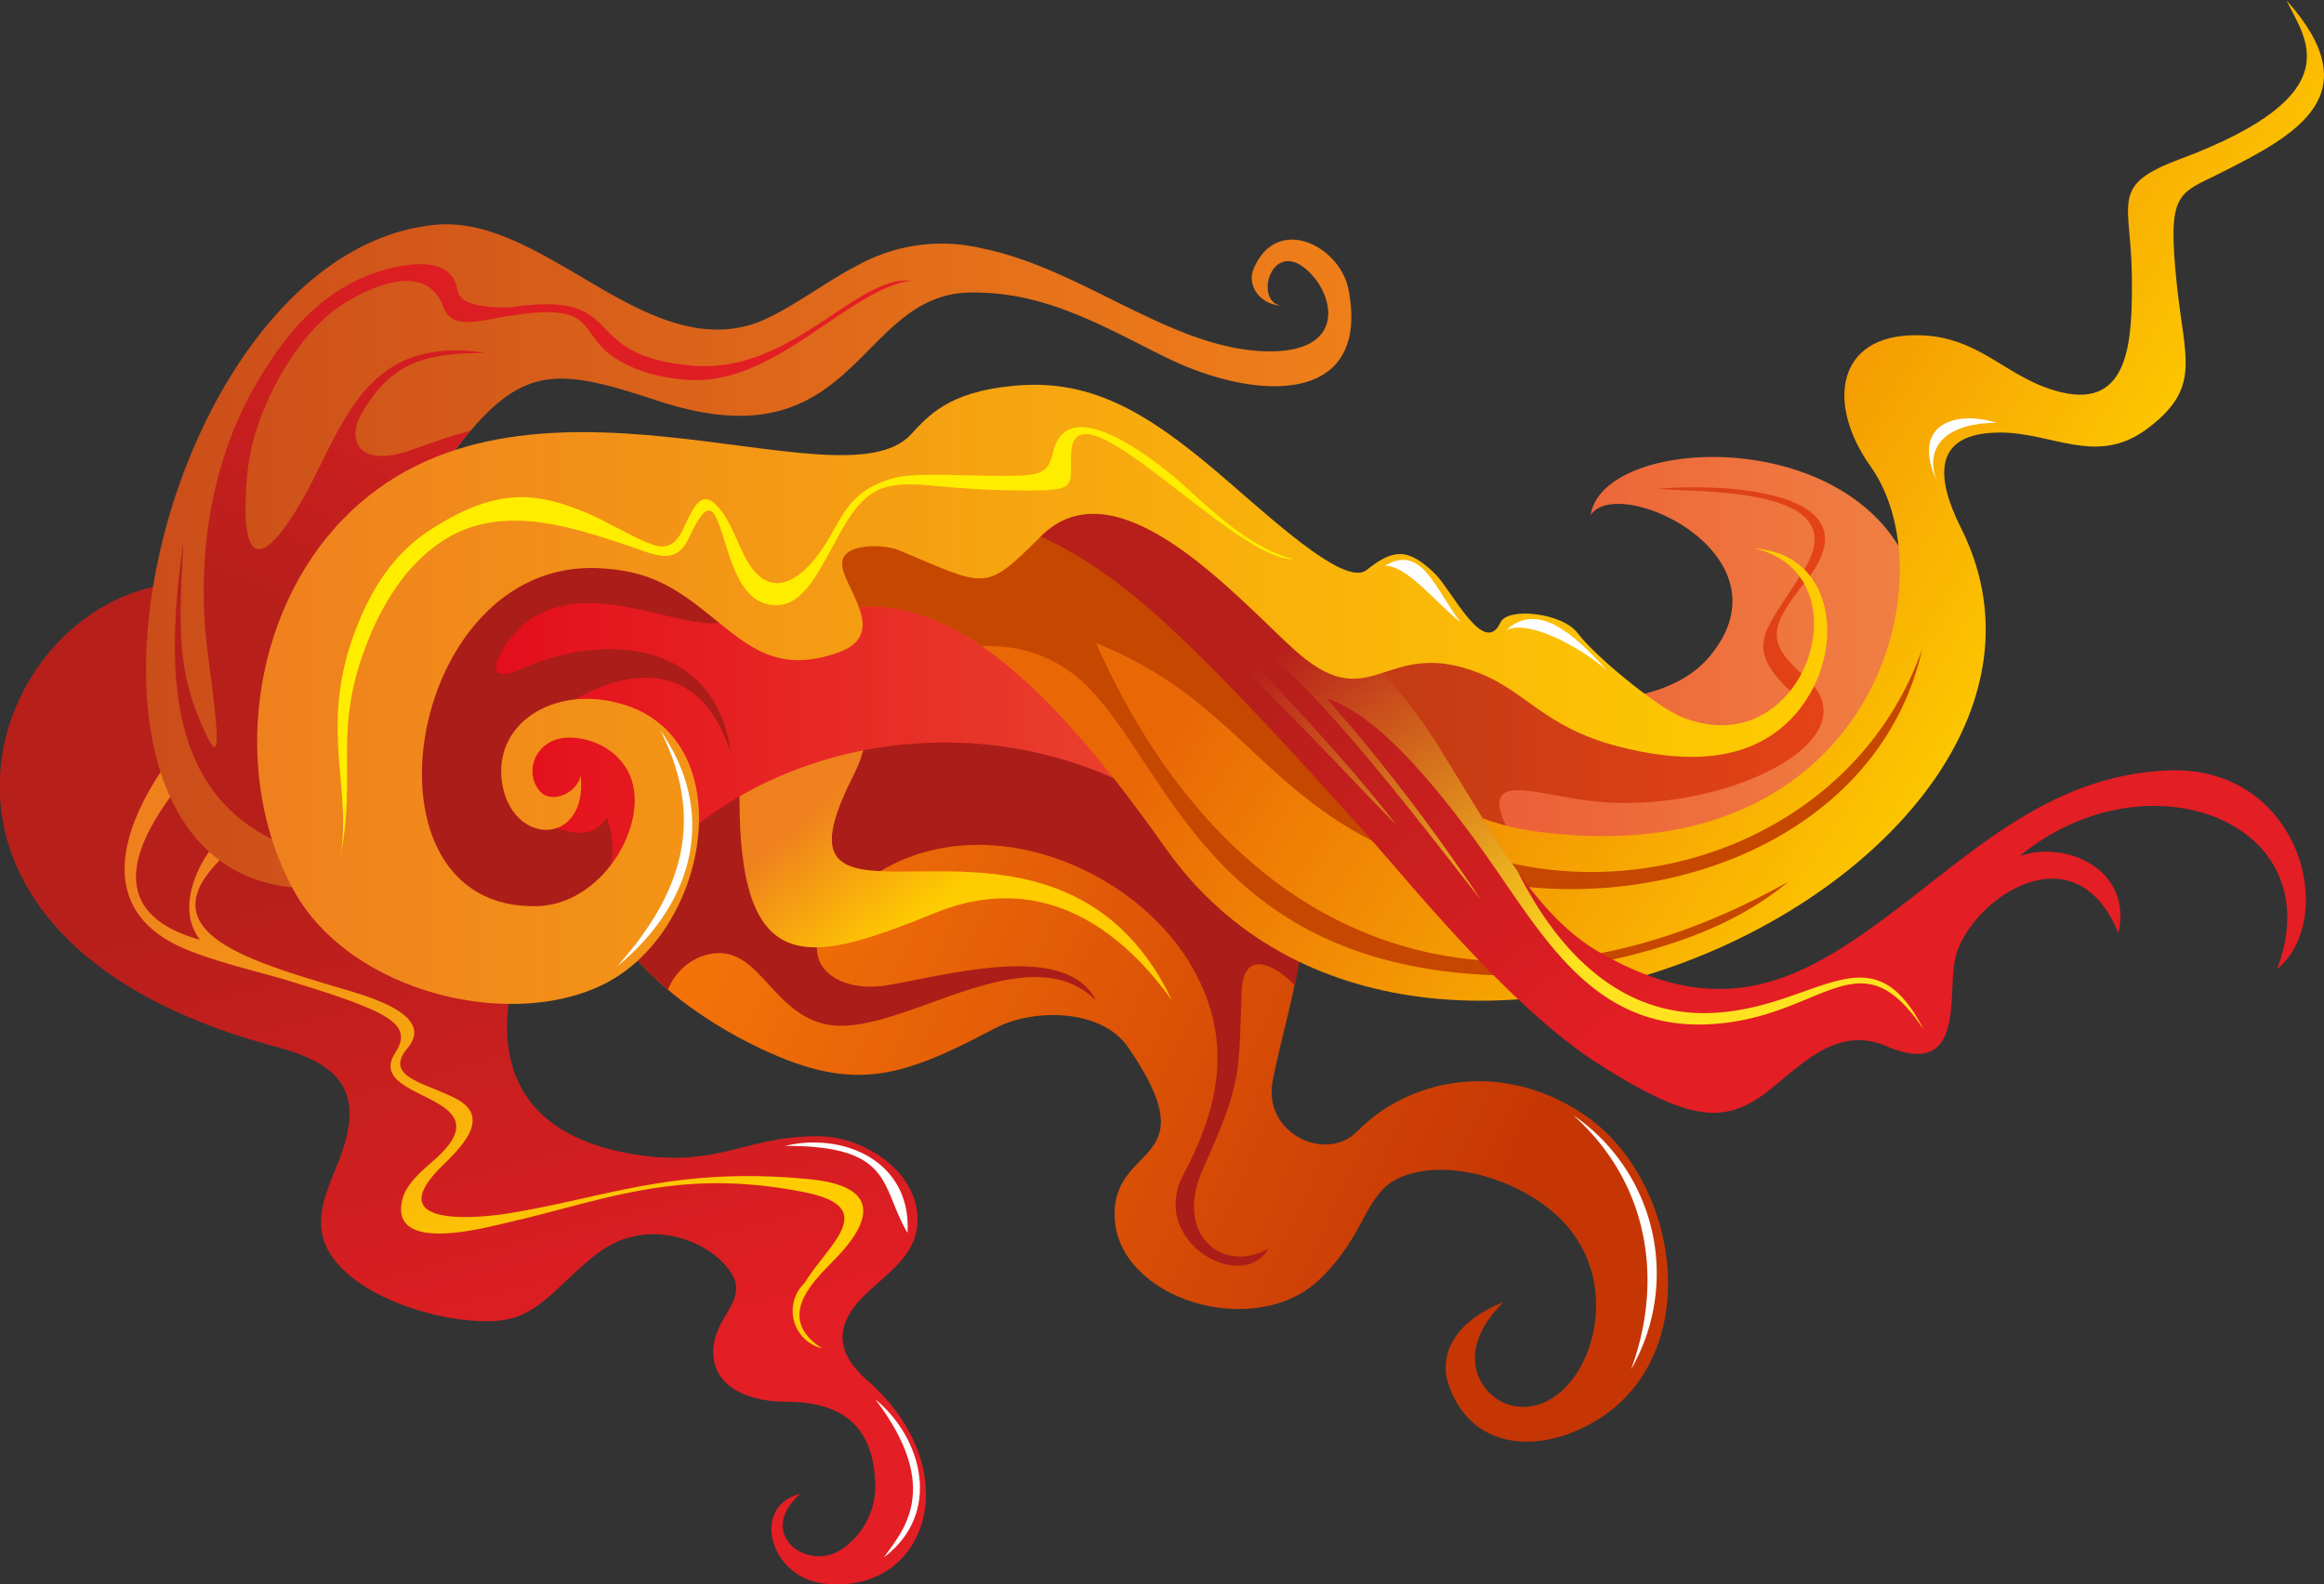 <svg xmlns="http://www.w3.org/2000/svg" xmlns:xlink="http://www.w3.org/1999/xlink" viewBox="0 0 293.95 200.41"><rect x="0" y="0" width="293.95" height="200.41" fill="#333333" stroke="none"/><defs><style>.cls-1,.cls-10,.cls-11,.cls-12,.cls-13,.cls-14,.cls-15,.cls-16,.cls-2,.cls-3,.cls-4,.cls-5,.cls-6,.cls-7,.cls-8,.cls-9{fill-rule:evenodd;}.cls-1{fill:url(#linear-gradient);}.cls-2{fill:url(#linear-gradient-2);}.cls-3{fill:url(#linear-gradient-3);}.cls-4{fill:url(#linear-gradient-4);}.cls-5{fill:url(#linear-gradient-5);}.cls-6{fill:#ab1d18;}.cls-7{fill:url(#linear-gradient-6);}.cls-8{fill:url(#linear-gradient-7);}.cls-9{fill:url(#linear-gradient-8);}.cls-10{fill:url(#linear-gradient-9);}.cls-11{fill:#c64700;}.cls-12{fill:url(#linear-gradient-10);}.cls-13{fill:url(#linear-gradient-11);}.cls-14{fill:url(#linear-gradient-12);}.cls-15{fill:#ffed00;}.cls-16{fill:#fefefe;}</style><linearGradient id="linear-gradient" x1="52.52" y1="107.32" x2="71.16" y2="177.12" gradientUnits="userSpaceOnUse"><stop offset="0" stop-color="#b71f1b"/><stop offset="1" stop-color="#e31e24"/></linearGradient><linearGradient id="linear-gradient-2" x1="48.88" y1="98.83" x2="73.37" y2="159.13" gradientUnits="userSpaceOnUse"><stop offset="0" stop-color="#ef801e"/><stop offset="1" stop-color="#fecc00"/></linearGradient><linearGradient id="linear-gradient-3" x1="18.45" y1="70.37" x2="170.79" y2="70.37" gradientUnits="userSpaceOnUse"><stop offset="0" stop-color="#cb4d1a"/><stop offset="1" stop-color="#ef7f1a"/></linearGradient><linearGradient id="linear-gradient-4" x1="52.67" y1="85.88" x2="76.71" y2="35.85" xlink:href="#linear-gradient"/><linearGradient id="linear-gradient-5" x1="192.3" y1="148.53" x2="97.57" y2="104.88" gradientUnits="userSpaceOnUse"><stop offset="0" stop-color="#c63605"/><stop offset="1" stop-color="#f47208"/></linearGradient><linearGradient id="linear-gradient-6" x1="104.87" y1="100.41" x2="117.7" y2="115.26" xlink:href="#linear-gradient-2"/><linearGradient id="linear-gradient-7" x1="48.86" y1="89.64" x2="243.1" y2="89.64" gradientUnits="userSpaceOnUse"><stop offset="0" stop-color="#e30519"/><stop offset="1" stop-color="#f08143"/></linearGradient><linearGradient id="linear-gradient-8" x1="164.79" y1="85.62" x2="230.83" y2="85.62" gradientUnits="userSpaceOnUse"><stop offset="0" stop-color="#bd3a13"/><stop offset="1" stop-color="#e54217"/></linearGradient><linearGradient id="linear-gradient-9" x1="184.97" y1="34.03" x2="261.35" y2="83.37" gradientUnits="userSpaceOnUse"><stop offset="0" stop-color="#ea6706"/><stop offset="1" stop-color="#fecc00"/></linearGradient><linearGradient id="linear-gradient-10" x1="190.98" y1="65.05" x2="228.99" y2="115.12" xlink:href="#linear-gradient"/><linearGradient id="linear-gradient-11" x1="170.24" y1="76.83" x2="199.11" y2="121.78" gradientUnits="userSpaceOnUse"><stop offset="0" stop-color="#b71f1b"/><stop offset="1" stop-color="#ffe21f"/></linearGradient><linearGradient id="linear-gradient-12" x1="32.57" y1="87.84" x2="231.13" y2="87.84" xlink:href="#linear-gradient-2"/></defs><title>fire_god_dungeon</title><g id="Layer_2" data-name="Layer 2"><g id="Layer_1-2" data-name="Layer 1"><path class="cls-1" d="M71.68,109.22c-1.53.59-20.43,31.75,8.15,36.72,11,1.92,14.43-2.29,23.67-2.22,6.38,0,13.78,5.39,12.38,12.13-.69,3.34-3.94,5.49-6.4,7.86-3.94,3.8-3.87,7.29.17,10.84,13.06,11.46,7.57,27.35-5.51,25.74-6.79-.83-9.23-9.77-2.91-11.35-5.77,5.16,1,9.88,5.16,7.06a9.55,9.55,0,0,0,4.29-8.7c-.4-8.44-6-10-11.45-10-5.08-.08-8.76-2.12-9-5.84-.31-5.49,5.77-7.11,1.13-11.84-3.16-3.2-9.91-5.33-15.46-1.31-4.72,3.42-7.39,7.95-12.17,8.65-6.8,1-20.7-3-22.85-10.33-1-3.63,1-7.12,2.22-10.45,3-8.26-.2-11.64-8.28-13.8-57.25-15.28-32.69-64.71-6-58C40,77.21,67.18,111,71.68,109.22Z"/><path class="cls-2" d="M23.27,93.65c-7.77,9.55-11.79,20.85-.55,26.07,3.71,1.72,9.26,3,13.32,4.19,13.13,4,16.35,5.55,13.94,9.28-4,6.16,14.26,5.07,5.15,13.35-1.41,1.27-3.65,3-4.21,5.07-1.87,7.13,10.51,3.66,13.68,2.93,12.24-2.83,21.29-6.85,37.05-3.76,9.78,1.92,3.19,6.5.1,11.52a4.88,4.88,0,0,0,2.22,8.25c-6.34-4.13-.48-9,1.92-11.57,4.54-4.78,5.27-8.95-3.46-9.82-17.23-1.7-26.2,2.46-38.36,4.35-4.34.67-15.93,1.58-8.1-6.08,2.52-2.46,6.17-6.14,1.71-8.46-4-2.08-9.22-2.73-6.11-6.43,3.7-4.42-6-6.78-9.51-7.84-12.5-3.77-26.66-8-9.16-20,.12-1.1-2-1.23-4.81,1.17-2.39,2.06-6.19,8.57-2.8,13-18.76-5.24,1.05-22.89.8-24l-.19-.36C25.58,94.13,23.63,93.2,23.27,93.65Z"/><path class="cls-3" d="M43.08,112.12C1,117.49,18.17,32.12,55,28.44c6.46-.64,12.69,3.16,19,6.86,6.76,4,13.56,7.84,20.73,5.84,4.1-1.14,9.47-5.42,13.73-7.57a22,22,0,0,1,15.86-2.13c12.72,2.58,24.17,13,36.33,13,9.16,0,8.25-6.41,5.31-9.64-5.08-5.6-7.73,3.88-3.56,3.88-3,0-4.74-2.56-3.83-4.69,2.93-6.93,10.9-2.94,12,2.65,2.81,14.71-11.73,14.22-23.25,8.49C139.74,41.4,132.44,37,123.26,37c-15-.32-14.47,22.11-40,13.71-14.53-4.77-18.35-5-29.38,11.44C44.26,76.43,36.46,98.79,43.08,112.12Z"/><path class="cls-4" d="M38.82,107.87c-17-5.09-18.29-20.78-15.63-39.24-.35,8.37-1.16,15,2.17,22.68,2.26,5.24,2.76,5,1-8-1.88-13.83.89-26.08,6.19-35C35.85,42.68,39.69,38,45.42,35.32c3.3-1.55,11.53-3.92,12.42,1.26.2,1.16,1.09,2.32,6.56,2.32C80,36.54,72.48,45,87.72,46.26c12.4,1,20.67-11.52,27.54-10.75-7.89,1-17.13,13.21-28.07,12.55a22.81,22.81,0,0,1-5.35-.92c-11-3.49-3.43-9.66-18.5-7-3.14.55-6.25,1.43-7.23-1.24-2-5.6-8.47-3.07-12.56-.53-6.46,4-11.3,14-12.12,20.33a43.57,43.57,0,0,0-.37,6.23c.24,8.38,4.15,3.25,6.4-.38,5.68-9.11,7.72-22.48,24-19.9-7.61,0-12,1.13-15.74,7.7-1.87,3.31-.42,6.92,6.29,4.58,2.15-.75,4.79-1.75,7.49-2.43a85.24,85.24,0,0,0-5.69,7.7,86.81,86.81,0,0,0-9.73,19.6c-3.42,2.63-6.1,5.52-6.85,8.58-.11.45-.23.9-.34,1.35-1.13,4.59,1.82,11.16,1.64,15.86C38.54,108,38.5,107.75,38.82,107.87Z"/><path class="cls-5" d="M75.44,105.1c-3,11.54,9,21.64,19.67,27,12.47,6.19,18.43,4.49,30.67-2,5-2.64,13.56-2.49,16.9,2.35,10.43,15.15-2.11,11.92-1.69,21.58.44,10.3,17.73,15.66,25.95,7.77,6-5.78,5.6-10.95,10.25-12.91,5.25-2.21,13.43-.3,18.91,4.14,11.27,9.1,4.13,26.93-4.94,24.74-3.63-.88-7.73-6.41-1-13.06-5.78,2.25-8.23,6.31-7,10.23,2.43,7.46,9.41,8.77,15.77,6.22,17.32-6.94,14.4-31.66,1.2-40.33-10.62-7-22.24-4.12-28.43,2.25-4,4.08-12,.27-10.73-6.35,1.52-7.73,4.05-14.46,3.7-21.89-.25-5.21-8.73-6.41-13.16-12.89-7.17-7.62-11.19-15.59-22.68-16.43C105,83.72,78.28,93.92,75.44,105.1Z"/><path class="cls-6" d="M84.49,125.18A7.42,7.42,0,0,1,88.66,121c7.06-2.52,8.31,6.58,15.41,8.47,9.06,2.4,25.48-11.8,34.55-2.94-3.82-7.44-18.43-3.27-26.33-1.92-7,1.19-12.12-3.39-6.69-9.58C119,99.8,142.54,108,150.78,122.31c5.11,8.9,3.64,17.39-1.06,26.19-4.55,8.49,7.35,15.2,10.7,9.46-5.83,3.2-11.93-1.83-8.3-10,4.95-11.11,4.52-11.63,4.95-22.68.19-5,3.88-3.59,6.7-.64a39.62,39.62,0,0,0,.94-9.86c-.25-5.21-8.73-6.41-13.16-12.89-7.17-7.62-11.19-15.59-22.68-16.43-16.57-1.22-34.53,3.33-44.91,10h0c-2.18,4-5.94,6.31-8.92,12C74.44,114.17,78.72,120.33,84.49,125.18Z"/><path class="cls-7" d="M108.61,89.39c1.61,3.45.59,6.21-.84,9.06-12.72,25.27,25.51-3.26,40.45,28.05-10.52-14.53-21.77-14.32-29.8-11.08-15.09,6.09-24.44,9-24.87-12.74-.07-3.46.21-7,.27-10C94.88,92.72,108.58,89.32,108.61,89.39Z"/><path class="cls-8" d="M59.43,119.64c6.92,4.84,14.47-1.08,19.84-5.39,11.14-18,38.86-26.23,62-15.63,18.9,8.65,31.39,24.43,54.92,19.44a142.6,142.6,0,0,0,16.17-5c9.08-3.59,18.24-7.54,23.68-16.07,2.9-4.53,5.52-6.26,6.58-11.46,5.56-32.12-39.57-32.5-41.42-20.38,3.42-5.3,25.9,5.08,14.94,18-3,3.52-8.35,5.35-15.55,5.55-12.7-7.48-36-14.29-64.22-20.05-7.71-11-40.46-7.43-45.63,1.08C67.18,59,30.66,85.81,59.43,119.64Z"/><path class="cls-9" d="M201.81,101.38c16.1,1.64,35.63-7.76,26.52-15.76-4.89-4.29-4.72-6.13.06-12.08,9.49-11.82-11.28-12.4-18.74-11.72,5,.53,26.08-.49,18.09,10.91-4.56,7.47-7.88,9.14.18,16L219,94.49l-12.78-2.22L202,88.7c-.46,0-.92,0-1.39.06-6.94-4.09-17-8-29.38-11.6L164.79,84l17.53,23.61c4.46.89,6.71,1.16,11.17,2C184.5,96,192.94,100.47,201.81,101.38Z"/><path class="cls-6" d="M94.55,75.56c-2.23,9.13-18.21-4.63-28.19,3.34-2.5,2-6.51,8.4-.38,5.69,10.89-4.82,24.63-3.32,26.46,10.68-6-18.47-23.72-4.93-25.32-2.36-.38,1.63-3.2.94-1.74,4.16,1.36,3,.18,5.62,2.73,6.77,4.44,2,7,2.1,8.64-.39,3.86,10-8,20.07-21.8,9.18l-.34-.26a6.35,6.35,0,0,1-1.3-1.48c-.38-.69-.75-1.38-1.08-2C50,103.63,49.29,94.9,49.43,89.7c2-9.38,9.26-16.52,18-20,7.37-.75,16.25.92,21,4.25C91,75.73,94.4,76.22,94.55,75.56Z"/><path class="cls-10" d="M102.92,77.91l1.57-.45c14.34-4.09,27.82,8.41,42.92,29.8C179.77,153.08,269,108.36,248,66.71c-3-6-3.85-12,5-12,6.62,0,12.16,4.24,18.48-.4,7-5.18,4.87-8.75,3.88-18.09-1.28-12.08.08-11.61,5.5-14.34,9.71-4.88,19-9.9,8.35-21.84,2.1,4.58,8.75,11.78-13.49,20.09-9,3.36-6.15,5.29-6.07,14.9.06,7.76-.16,16.73-9,14.57-7-1.71-10.19-7.23-18.35-7.2C232.23,42.4,231,51.13,236.6,59c2.92,4.1,4.19,10.08,3.52,16.41-1.68,16-15.66,34.11-46.45,29.67-13.64-2-23.58-13.21-32-20.84-45.74-41.41-66.74-11.43-62-7.12C100.88,78.23,101.26,78.39,102.92,77.91Z"/><path class="cls-11" d="M124.21,81.76a17.3,17.3,0,0,1,14.12,5.91c10.3,11.23,16.36,36.61,55.74,35.72,8.52-1.77,22.19-3.55,32.09-11.84-38,21.26-70.62,7.84-87.52-30.2,17.66,7.06,20.87,19.16,38.28,26.58a62.71,62.71,0,0,0,6.69,2.39c23,6.84,53.8-2.73,59.54-28.29-8.4,24-36.69,34.12-59.3,24.88-10.11-4.13-18.35-11-26.5-23.85l-16-13.74a53.47,53.47,0,0,0-16.66-6.19l-15.12,1.16c-7.87,3-11.34,9.4-10.36,12.1L100.74,78a2.69,2.69,0,0,0,2.18,0l1.57-.45C111.17,75.56,117.65,77.25,124.21,81.76Z"/><path class="cls-12" d="M122.77,64.71c14.94,4.25,21.87,9.37,49.55,40.23,5.89,6.56,18.47,22.36,29.85,29.62,11,7,15.57,7.66,20.72,4,4.34-3.09,9-9.09,15.7-6.24,10,4.24,7.71-6.31,8.7-11,1.52-7.2,15.06-17,20.65-3.29,1.85-8-6.57-11.82-12.49-9.74C271.59,95,295.1,103.91,288,122.61c7.9-6.57,2.86-25.74-13.62-25.16-13.25.47-22.47,8.22-31.65,15.37-13.19,10.26-23.49,17.45-40.56,7.55-8-4.62-13.53-15.2-19.41-24.59a64.29,64.29,0,0,0-9-11.89C158.17,68.7,133,53.3,126.15,61.4,123.19,63.39,124.24,64.47,122.77,64.71Z"/><path class="cls-13" d="M140,72.74c7.85.13,27.23,22.17,36.65,31.64-7.71-9.94-16-18.07-24.15-27.29,10.21,4.6,24,23,34.74,36.64a234.67,234.67,0,0,0-19.42-25.37c6.18,1.91,13.51,10.54,19.88,19.46,7.62,10.68,13.91,23,29.47,21.67,13.73-1.16,18.08-11.3,26.13.71-6.67-13-13.38-2.73-26.65-2.08-10.16.5-18.59-5.75-24.7-17.92-3.21-4.48-6.14-9.6-9.16-14.42a64.29,64.29,0,0,0-9-11.89C158.17,68.7,133,53.3,126.15,61.4,123.74,63,124,64,123.37,64.49l.94.67A48.9,48.9,0,0,1,140,72.74Z"/><path class="cls-14" d="M221.92,69.38c11.53.73,11.87,16.15,3,23-5.44,4.22-12.95,3.94-20.38,2-9.14-2.41-11.5-6.88-17.38-9.22-12.36-4.91-13.57,6.24-23.86-3.35-7.55-7-22.2-23.35-31.62-14-7.2,7.18-6.75,6.49-18.09,1.74-2-.75-7.07-.85-7.07,1.72-.09,2.84,6.15,8.88-.45,11.25C98.45,85.24,94.74,81.84,90,78s-8-5.86-14.38-6.14c-24.44-1.07-31.3,43.5-7.6,42.75,6.8-.21,12.07-7.19,12.26-13.1C80.46,96,75.77,93.27,72,93.3c-4.17,0-5.82,4.21-3.78,6.71,1.47,1.8,4.77.32,5.23-1.9.93,9.1-9,9-10,.53-.84-7.51,7.19-12.25,15.76-9.42,14.3,4.72,10.66,27.83-2.14,34.9-11.75,6.5-32.69,1.67-39.94-11.53-7.95-14.51-5.46-34.92,6.33-47,22.45-23,62.74-1,71.72-10.6,2.24-2.38,4.7-5.4,13-6.19,10.29-1,17.62,3.79,27.58,12.46,6.72,5.85,14.49,12.75,17.06,10.87,3.25-2.61,5.18-3,8.68.44,2.12,2.06,6.21,10.64,8.28,6.17.92-2,7.87-1.21,9.76,1.33,2.26,3,10.08,9.38,13.18,10.63C228.38,97,236.26,72.6,221.92,69.38Z"/><path class="cls-15" d="M42.9,109c1.92-8.54-2.57-16.38,1.77-28.49,2.16-6,5.14-10.55,9.91-13.59,8.11-5.17,13-4.79,19.47-2.11,2.79,1.16,5.66,3,8.28,4,1.59.61,2.93.49,4.06-1.84s2.19-5.47,4.5-2.79,2.94,7.27,5.56,9c2.27,1.54,4.78-.22,6.59-2.45,3.52-4.33,3.43-8.63,10.36-10.34,2.59-.64,9.19-.17,13.5-.2,4.77,0,5.68-.29,6.3-3,1.88-8.19,13.92,1.79,16.9,4.53,3.94,3.61,8.64,7.85,13.52,9-7.26.39-27.52-23-28.12-13.57-.31,4.74,1.56,5.06-8.72,4.85-4-.08-8.2-.52-9.68-.64-5.43-.43-7.6.51-10.44,5.35-2.57,4.39-4.59,9.78-8.38,9.84-4,.07-5.4-4.25-6.39-7.35-1.46-4.59-2-7.07-4.76-1.14-1.76,3.8-4.67,1.91-8.49.69-6.18-2-14.88-5-22.07-.69-4.58,2.72-7.81,7.51-9.92,12.71C41.78,92.78,45.4,97.82,42.9,109Z"/><path class="cls-16" d="M83.52,92.37c7.08,10.12,4.62,21.56-5.43,29.84C85.09,114.29,89.89,104.89,83.52,92.37Z"/><path class="cls-16" d="M199,141.06a24.26,24.26,0,0,1,7.3,32.15C210,163.31,209.45,150.47,199,141.06Z"/><path class="cls-16" d="M175.19,71.54c4.6-2.72,6.29,2.81,9.52,7.16C181.59,76.21,178,71.58,175.19,71.54Z"/><path class="cls-16" d="M244.92,60.73c-3.26-7.24,2.63-8.84,7.59-7.25C246.86,53.47,243.28,56,244.92,60.73Z"/><path class="cls-16" d="M190.47,79.75c3.9-3.66,8.39.16,12.81,5.07C199.42,81.47,193,78.29,190.47,79.75Z"/><path class="cls-16" d="M99.31,144.94c7.3-1.76,16,1.87,15.48,11C111.34,150.26,113.22,144.89,99.31,144.94Z"/><path class="cls-16" d="M110.72,177c5.93,4.86,8.51,14.41,1.07,20C113.91,193.93,119.45,188.47,110.72,177Z"/></g></g></svg>